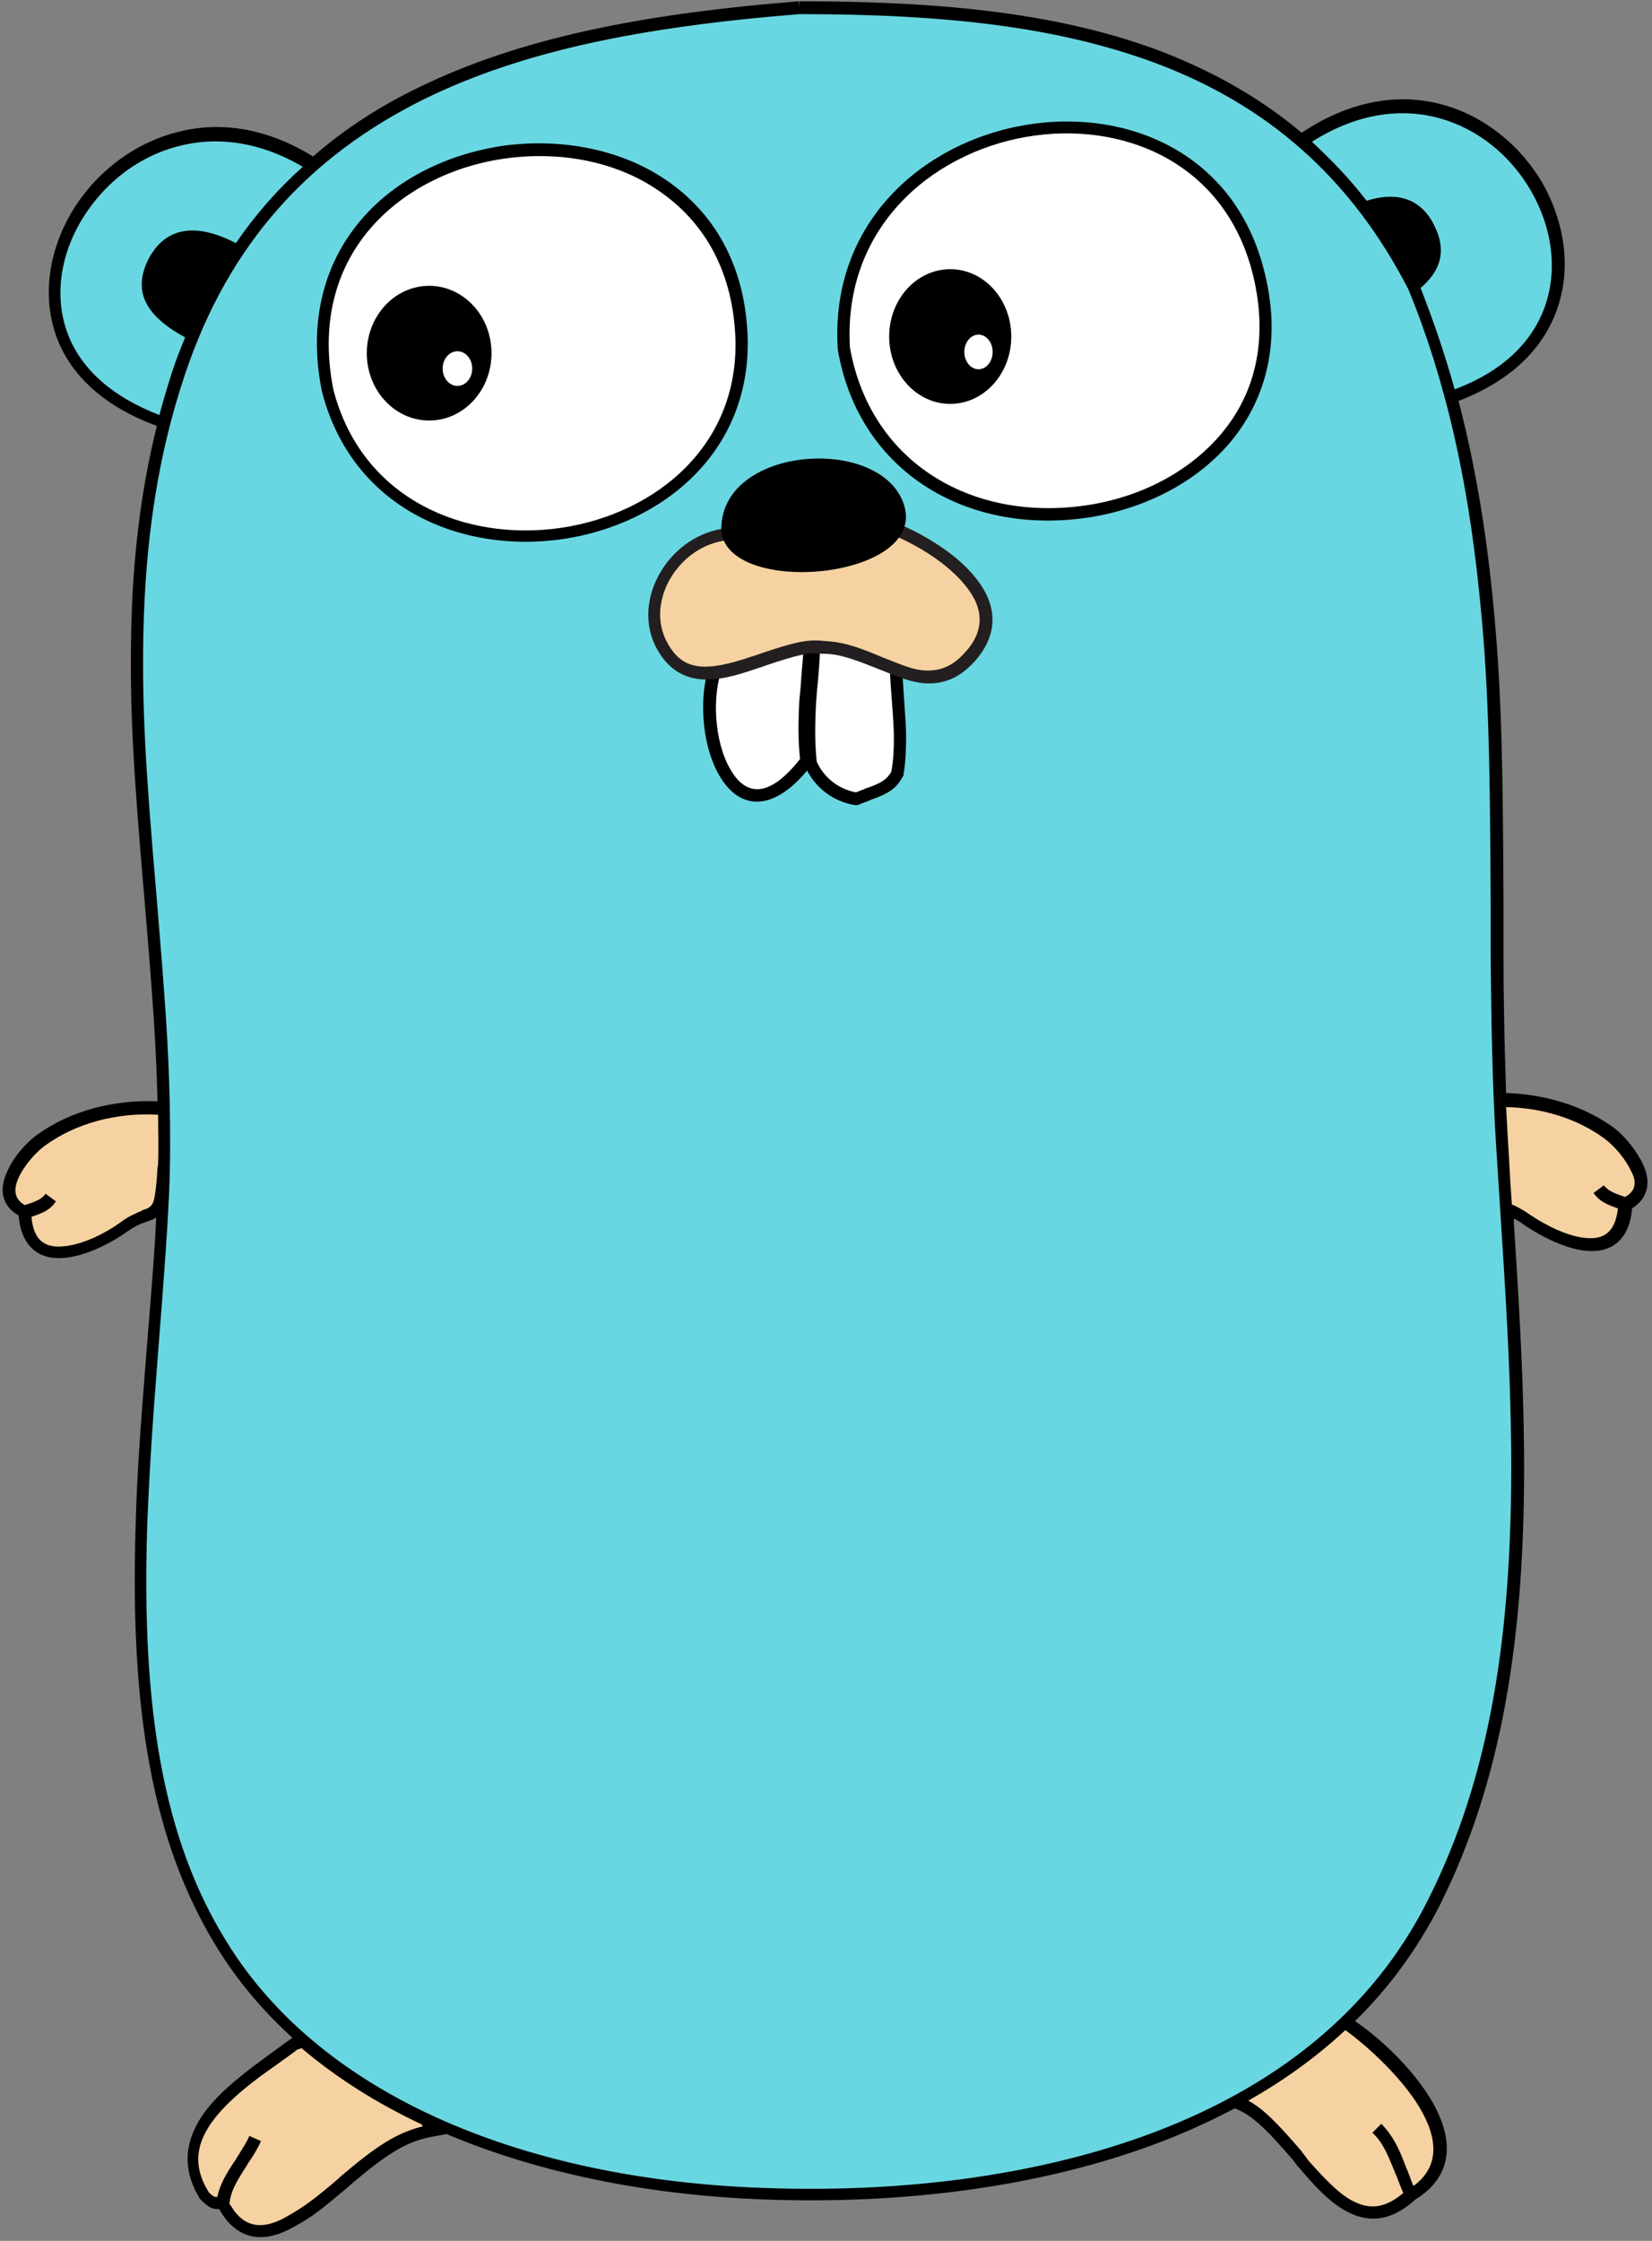 <svg width="59" height="80" viewBox="0 0 59 80" fill="none" xmlns="http://www.w3.org/2000/svg">
<rect x="0" y="0" width="59" height="80" fill="#808080" stroke="none"/>
<path d="M0.85 43.256C0.964 45.615 3.329 44.516 4.385 43.783C5.395 43.073 5.693 43.668 5.785 42.294C5.854 41.379 5.946 40.486 5.9 39.569C4.362 39.432 2.709 39.798 1.446 40.714C0.781 41.172 -0.413 42.684 0.85 43.256Z" fill="#F6D2A2"/>
<path d="M47.981 72.246C49.794 73.368 53.123 76.758 50.391 78.406C47.774 80.788 46.305 75.773 44.009 75.086C44.996 73.735 46.236 72.498 47.981 72.246Z" fill="#F6D2A2"/>
<path d="M15.519 76.071C13.384 76.391 12.19 78.315 10.4 79.299C8.724 80.284 8.081 78.979 7.943 78.704C7.691 78.59 7.714 78.819 7.3 78.406C5.739 75.956 8.907 74.17 10.56 72.956C12.856 72.498 14.302 74.491 15.519 76.071Z" fill="#F6D2A2"/>
<path d="M58.059 42.959C57.944 45.317 55.579 44.218 54.523 43.485C53.513 42.775 53.215 43.371 53.123 41.997C53.054 41.081 52.962 40.188 53.008 39.272C54.546 39.135 56.199 39.501 57.462 40.417C58.105 40.875 59.322 42.386 58.059 42.959Z" fill="#F6D2A2"/>
<path d="M51.791 14.197C59.987 11.312 53.582 0.114 46.442 5.061C41.759 1.053 35.308 0.321 28.536 0.321C21.901 0.847 15.588 2.061 11.18 5.908C4.063 1.328 -2.502 12.32 5.854 15.09C3.512 24.159 6.175 33.41 5.808 42.638C5.464 50.928 3.283 62.033 7.897 69.476C11.823 75.842 20.271 78.109 27.227 78.361C36.112 78.681 46.879 76.506 51.194 67.919C55.327 59.744 54.179 49.553 53.651 40.737C53.123 31.83 54.11 22.785 51.791 14.197Z" fill="#69D7E2"/>
<path d="M58.679 41.562C58.449 41.081 58.013 40.531 57.6 40.234C56.544 39.478 55.189 39.066 53.789 39.02C53.743 37.6 53.697 36.043 53.697 34.074V32.288C53.674 26.654 53.605 24.181 53.284 21.09C53.031 18.663 52.641 16.419 52.09 14.312C53.949 13.602 55.166 12.434 55.648 10.923C56.107 9.526 55.878 7.946 55.097 6.549C54.294 5.175 53.008 4.145 51.516 3.733C49.909 3.297 48.164 3.618 46.488 4.74C44.996 3.481 43.274 2.519 41.346 1.786C37.925 0.527 33.954 0.046 28.559 0.046V0.275L28.536 0.046C22.774 0.504 18.503 1.397 14.968 3.114C13.545 3.801 12.282 4.626 11.18 5.587C9.481 4.534 7.714 4.282 6.084 4.786C4.569 5.244 3.26 6.32 2.479 7.717C1.699 9.114 1.515 10.717 2.043 12.091C2.571 13.465 3.788 14.541 5.602 15.205C5.028 17.518 4.729 19.968 4.683 22.67C4.637 25.303 4.752 27.41 5.165 32.173C5.464 35.722 5.579 37.348 5.625 39.318C4.063 39.249 2.502 39.661 1.332 40.508C0.918 40.806 0.459 41.333 0.253 41.837C-0.046 42.478 0.069 43.05 0.666 43.394C0.758 44.493 1.377 44.997 2.319 44.905C3.007 44.836 3.834 44.47 4.546 43.966C4.706 43.852 4.867 43.76 5.028 43.691C5.097 43.669 5.142 43.646 5.211 43.623C5.211 43.623 5.349 43.577 5.395 43.554C5.464 43.531 5.533 43.508 5.579 43.462C5.533 44.539 5.441 45.661 5.234 48.225C5.005 51.111 4.89 52.691 4.844 54.454C4.637 61.003 5.418 65.766 7.76 69.544C8.494 70.735 9.39 71.788 10.445 72.75C10.239 72.888 9.367 73.529 9.091 73.735C8.127 74.468 7.461 75.086 7.071 75.773C6.566 76.666 6.566 77.559 7.14 78.498L7.163 78.521L7.186 78.544C7.438 78.796 7.576 78.864 7.76 78.864H7.783H7.828C7.851 78.91 7.874 78.933 7.897 78.979C7.966 79.093 8.035 79.185 8.104 79.276C8.678 79.941 9.481 80.101 10.56 79.46C11.134 79.162 11.547 78.819 12.42 78.086C12.443 78.063 12.443 78.063 12.466 78.04C13.866 76.849 14.555 76.414 15.588 76.254L15.955 76.185C16.093 76.254 16.231 76.3 16.392 76.368C19.651 77.674 23.439 78.383 27.273 78.521C32.232 78.704 37.007 78.086 41.047 76.62C42.127 76.231 43.137 75.773 44.101 75.269C44.698 75.498 45.203 75.979 46.167 77.101C46.213 77.147 46.213 77.147 46.236 77.193C46.282 77.239 46.282 77.261 46.305 77.284C46.351 77.353 46.419 77.399 46.465 77.468C47.223 78.361 47.728 78.796 48.302 79.047C49.06 79.368 49.794 79.208 50.552 78.521C51.883 77.697 51.975 76.414 51.103 74.949C50.483 73.918 49.404 72.842 48.394 72.155C49.588 70.987 50.621 69.59 51.424 68.01C53.628 63.614 54.477 58.484 54.431 51.889C54.409 49.553 54.317 47.516 54.064 43.623V43.508C54.179 43.554 54.294 43.623 54.409 43.714C55.12 44.195 55.947 44.584 56.635 44.653C57.577 44.745 58.197 44.241 58.288 43.142C58.862 42.775 58.977 42.203 58.679 41.562ZM51.378 4.213C52.756 4.58 53.949 5.542 54.684 6.824C55.419 8.106 55.625 9.549 55.212 10.831C54.776 12.182 53.674 13.258 51.952 13.9C51.608 12.663 51.195 11.45 50.735 10.282C51.401 9.709 51.723 8.999 51.195 7.992C50.667 6.984 49.748 6.87 48.807 7.167C48.21 6.389 47.544 5.702 46.856 5.061C48.371 4.099 49.932 3.824 51.378 4.213ZM2.433 11.953C1.951 10.717 2.112 9.251 2.847 7.969C3.581 6.686 4.775 5.679 6.198 5.267C7.668 4.832 9.252 5.038 10.813 5.954C9.918 6.755 9.114 7.671 8.425 8.679C7.232 8.06 6.015 7.946 5.326 9.205C4.614 10.556 5.441 11.404 6.612 12.045C6.451 12.434 6.29 12.846 6.153 13.258C5.992 13.762 5.831 14.289 5.693 14.816C4.018 14.175 2.916 13.19 2.433 11.953ZM5.211 43.165C5.188 43.165 5.051 43.211 5.051 43.233C4.982 43.256 4.913 43.279 4.844 43.325C4.66 43.394 4.477 43.508 4.293 43.646C3.65 44.104 2.87 44.447 2.273 44.493C1.584 44.562 1.194 44.264 1.125 43.44C1.607 43.279 1.814 43.165 1.997 42.89L1.63 42.615C1.492 42.798 1.354 42.867 0.941 43.004C0.918 43.004 0.918 43.004 0.895 43.027C0.528 42.821 0.459 42.501 0.666 42.043C0.849 41.63 1.263 41.15 1.607 40.898C2.709 40.096 4.178 39.707 5.647 39.798C5.647 40.371 5.67 40.944 5.647 41.493C5.647 41.562 5.647 41.608 5.625 41.676C5.602 41.997 5.602 42.134 5.579 42.294C5.51 42.959 5.464 43.05 5.211 43.165ZM12.144 77.719C12.121 77.742 12.121 77.742 12.098 77.765C11.249 78.498 10.836 78.796 10.308 79.093C9.435 79.62 8.839 79.505 8.425 79.002C8.356 78.933 8.311 78.841 8.265 78.773C8.242 78.75 8.219 78.704 8.196 78.681C8.196 78.681 8.196 78.681 8.196 78.658C8.242 78.246 8.402 77.948 8.816 77.307C8.839 77.284 8.839 77.284 8.839 77.261C9.091 76.895 9.206 76.689 9.321 76.437L8.907 76.254C8.816 76.46 8.701 76.643 8.471 77.01C8.448 77.032 8.448 77.032 8.448 77.055C8.035 77.651 7.851 78.017 7.76 78.429H7.737C7.737 78.429 7.737 78.429 7.714 78.429H7.668C7.622 78.406 7.553 78.361 7.461 78.269C6.566 76.849 7.277 75.636 9.298 74.124C9.55 73.941 10.4 73.346 10.629 73.162C10.675 73.162 10.721 73.14 10.767 73.117C12.007 74.17 13.453 75.086 15.06 75.842C15.06 75.865 15.083 75.888 15.106 75.91C14.165 76.139 13.43 76.62 12.144 77.719ZM50.69 75.223C51.401 76.414 51.378 77.376 50.483 78.04C50.414 77.903 50.368 77.742 50.276 77.513C50.276 77.49 50.276 77.49 50.253 77.468C49.932 76.597 49.725 76.231 49.335 75.819L49.014 76.139C49.358 76.46 49.519 76.803 49.84 77.605C49.84 77.628 49.84 77.628 49.863 77.651C49.978 77.948 50.047 78.132 50.116 78.292C49.519 78.796 48.991 78.887 48.44 78.635C47.958 78.429 47.498 77.994 46.764 77.17C46.718 77.124 46.672 77.055 46.626 76.987C46.603 76.964 46.58 76.941 46.557 76.895C46.511 76.849 46.511 76.849 46.488 76.803C45.639 75.819 45.134 75.292 44.583 74.994C45.868 74.262 47.016 73.437 48.049 72.475C49.014 73.185 50.093 74.239 50.69 75.223ZM51.011 67.804C49.037 71.766 45.547 74.559 40.864 76.254C36.869 77.697 32.14 78.292 27.25 78.109C18.825 77.811 11.524 74.88 8.104 69.338C5.808 65.652 5.051 60.957 5.257 54.5C5.326 52.736 5.418 51.157 5.647 48.271C5.9 45.02 5.969 44.081 6.038 42.615C6.084 41.562 6.084 40.486 6.061 39.341C6.015 37.325 5.9 35.722 5.602 32.127C5.188 27.364 5.074 25.28 5.119 22.67C5.188 19.235 5.647 16.212 6.612 13.35C8.173 8.702 11.042 5.564 15.175 3.526C18.641 1.832 22.842 0.962 28.559 0.504C33.908 0.504 37.81 0.985 41.185 2.221C45.226 3.71 48.233 6.32 50.299 10.328C51.631 13.579 52.411 17.083 52.825 21.113C53.146 24.181 53.215 26.654 53.238 32.265V34.051C53.261 36.822 53.307 38.768 53.421 40.715C53.467 41.47 53.49 41.791 53.605 43.6C53.858 47.493 53.949 49.508 53.972 51.843C54.018 58.416 53.192 63.476 51.011 67.804ZM58.036 42.73C58.013 42.73 57.99 42.707 57.967 42.707C57.554 42.569 57.416 42.478 57.278 42.317L56.911 42.592C57.117 42.867 57.324 42.981 57.783 43.142C57.691 43.966 57.301 44.264 56.635 44.195C56.038 44.149 55.258 43.783 54.615 43.348C54.431 43.211 54.248 43.119 54.064 43.027C54.041 43.027 54.018 43.004 53.995 43.004C53.904 41.745 53.904 41.424 53.858 40.76C53.835 40.348 53.812 39.936 53.789 39.524C55.074 39.547 56.337 39.936 57.301 40.646C57.645 40.898 58.059 41.379 58.242 41.791C58.472 42.18 58.426 42.523 58.036 42.73Z" fill="black"/>
<path d="M32.016 23.936C32.039 25.104 32.269 26.387 32.062 27.623C31.741 28.218 31.144 28.287 30.616 28.516C29.881 28.402 29.261 27.921 28.963 27.234C28.779 25.837 29.009 24.509 29.078 23.112C29.078 23.066 29.95 23.135 30.73 23.364C31.396 23.57 32.016 23.913 32.016 23.936Z" fill="white"/>
<path d="M25.519 24.028C24.877 26.455 26.369 30.417 28.825 27.165C28.642 25.791 28.848 24.463 28.917 23.112C28.94 22.997 25.542 23.868 25.519 24.028Z" fill="white"/>
<path d="M32.292 25.013C32.246 24.326 32.223 24.051 32.223 23.707V23.547L32.062 23.501L29.169 22.608V22.448L28.871 22.517H28.848V22.54L25.588 23.364L25.473 23.387L25.427 23.501C24.922 24.715 25.037 26.547 25.68 27.669C26.415 28.951 27.608 28.974 28.825 27.509C29.169 28.173 29.812 28.631 30.547 28.745H30.616L30.685 28.722C30.776 28.676 30.868 28.654 31.029 28.585C31.052 28.585 31.052 28.585 31.075 28.562C31.741 28.333 32.016 28.15 32.246 27.715L32.269 27.692V27.646C32.338 27.234 32.361 26.799 32.361 26.318C32.361 25.974 32.338 25.654 32.292 25.013ZM28.619 24.165C28.596 24.578 28.573 24.738 28.55 24.967C28.504 25.814 28.504 26.455 28.573 27.096C27.494 28.47 26.644 28.47 26.07 27.44C25.519 26.478 25.404 24.852 25.818 23.776L28.71 23.043C28.687 23.341 28.664 23.639 28.619 24.165ZM31.832 27.554C31.672 27.829 31.465 27.966 30.914 28.15C30.891 28.15 30.891 28.15 30.868 28.173C30.731 28.218 30.639 28.264 30.57 28.287C29.95 28.173 29.422 27.761 29.169 27.188C29.101 26.57 29.101 25.928 29.146 25.081C29.169 24.852 29.169 24.692 29.215 24.28C29.261 23.753 29.284 23.433 29.284 23.135L31.787 23.89C31.787 24.188 31.81 24.463 31.855 25.058C31.901 25.677 31.924 25.997 31.924 26.364C31.924 26.799 31.901 27.188 31.832 27.554Z" fill="black"/>
<path d="M11.7 13.96C13.812 22.157 26.967 20.051 26.462 11.83C25.865 1.983 9.68 3.884 11.7 13.96Z" fill="white"/>
<path d="M26.691 11.807C26.553 9.426 25.497 7.571 23.753 6.403C22.192 5.35 20.125 4.937 18.082 5.189C16.039 5.464 14.156 6.38 12.917 7.823C11.539 9.426 11.011 11.532 11.493 13.96L11.7 13.914L11.493 13.96C13.651 22.386 27.196 20.348 26.691 11.807ZM11.907 13.914C11.447 11.601 11.953 9.632 13.238 8.143C14.409 6.792 16.177 5.899 18.128 5.647C20.079 5.395 22.031 5.785 23.5 6.792C25.13 7.891 26.117 9.609 26.255 11.876C26.737 19.867 13.95 21.791 11.907 13.914Z" fill="black"/>
<path d="M15.327 15.013C16.557 15.013 17.554 13.937 17.554 12.609C17.554 11.281 16.557 10.204 15.327 10.204C14.097 10.204 13.1 11.281 13.1 12.609C13.1 13.937 14.097 15.013 15.327 15.013Z" fill="black"/>
<path d="M16.337 13.777C16.629 13.777 16.865 13.5 16.865 13.158C16.865 12.817 16.629 12.54 16.337 12.54C16.046 12.54 15.809 12.817 15.809 13.158C15.809 13.5 16.046 13.777 16.337 13.777Z" fill="white"/>
<path d="M30.148 12.427C31.778 21.838 47.206 19.342 44.979 9.862C42.981 1.344 29.597 3.702 30.148 12.427Z" fill="white"/>
<path d="M45.185 9.816C43.142 1.046 29.368 3.45 29.919 12.45V12.473C30.677 16.915 34.648 19.182 39.033 18.449C41.03 18.106 42.821 17.144 43.992 15.724C45.277 14.144 45.736 12.106 45.185 9.816ZM43.647 15.45C42.545 16.778 40.87 17.694 38.964 18.014C34.809 18.701 31.09 16.572 30.355 12.404C29.85 3.931 42.844 1.664 44.772 9.908C45.277 12.083 44.864 13.984 43.647 15.45Z" fill="black"/>
<path d="M33.937 14.419C35.141 14.419 36.117 13.343 36.117 12.015C36.117 10.687 35.141 9.61 33.937 9.61C32.732 9.61 31.756 10.687 31.756 12.015C31.756 13.343 32.732 14.419 33.937 14.419Z" fill="black"/>
<path d="M34.947 13.183C35.225 13.183 35.452 12.906 35.452 12.564C35.452 12.223 35.225 11.946 34.947 11.946C34.667 11.946 34.441 12.223 34.441 12.564C34.441 12.906 34.667 13.183 34.947 13.183Z" fill="white"/>
<path d="M25.993 19.081C24.18 19.241 22.71 21.371 23.652 23.065C24.891 25.309 27.669 22.859 29.391 23.088C31.388 23.134 33.018 25.195 34.602 23.455C36.37 21.531 33.845 19.653 31.848 18.829L25.993 19.081Z" fill="#F6D2A2"/>
<path d="M34.832 20.615C34.212 19.837 33.133 19.127 31.962 18.646L31.916 18.623H31.871L25.994 18.852C23.95 19.035 22.481 21.394 23.468 23.18C23.858 23.867 24.387 24.21 25.098 24.256C25.626 24.279 26.177 24.165 27.027 23.867C27.096 23.844 27.187 23.821 27.302 23.775C28.45 23.386 28.909 23.271 29.368 23.34H29.391C29.942 23.34 30.401 23.5 31.274 23.844C32.238 24.233 32.536 24.348 33.018 24.393C33.684 24.439 34.258 24.21 34.786 23.638C35.681 22.653 35.636 21.6 34.832 20.615ZM34.442 23.317C34.006 23.798 33.569 23.958 33.041 23.936C32.628 23.913 32.353 23.798 31.434 23.432C30.516 23.042 30.011 22.905 29.414 22.882C28.84 22.814 28.358 22.928 27.141 23.34C27.027 23.386 26.935 23.409 26.866 23.432C25.19 24.004 24.387 23.958 23.835 22.951C23.009 21.462 24.272 19.447 25.994 19.287L31.802 19.058C32.904 19.516 33.891 20.18 34.465 20.89C35.153 21.714 35.176 22.539 34.442 23.317Z" fill="#231F20"/>
<path d="M32.307 18.096C31.595 15.486 25.626 15.875 25.764 18.989C26.062 21.302 32.995 20.684 32.307 18.096Z" fill="black"/>
</svg>
